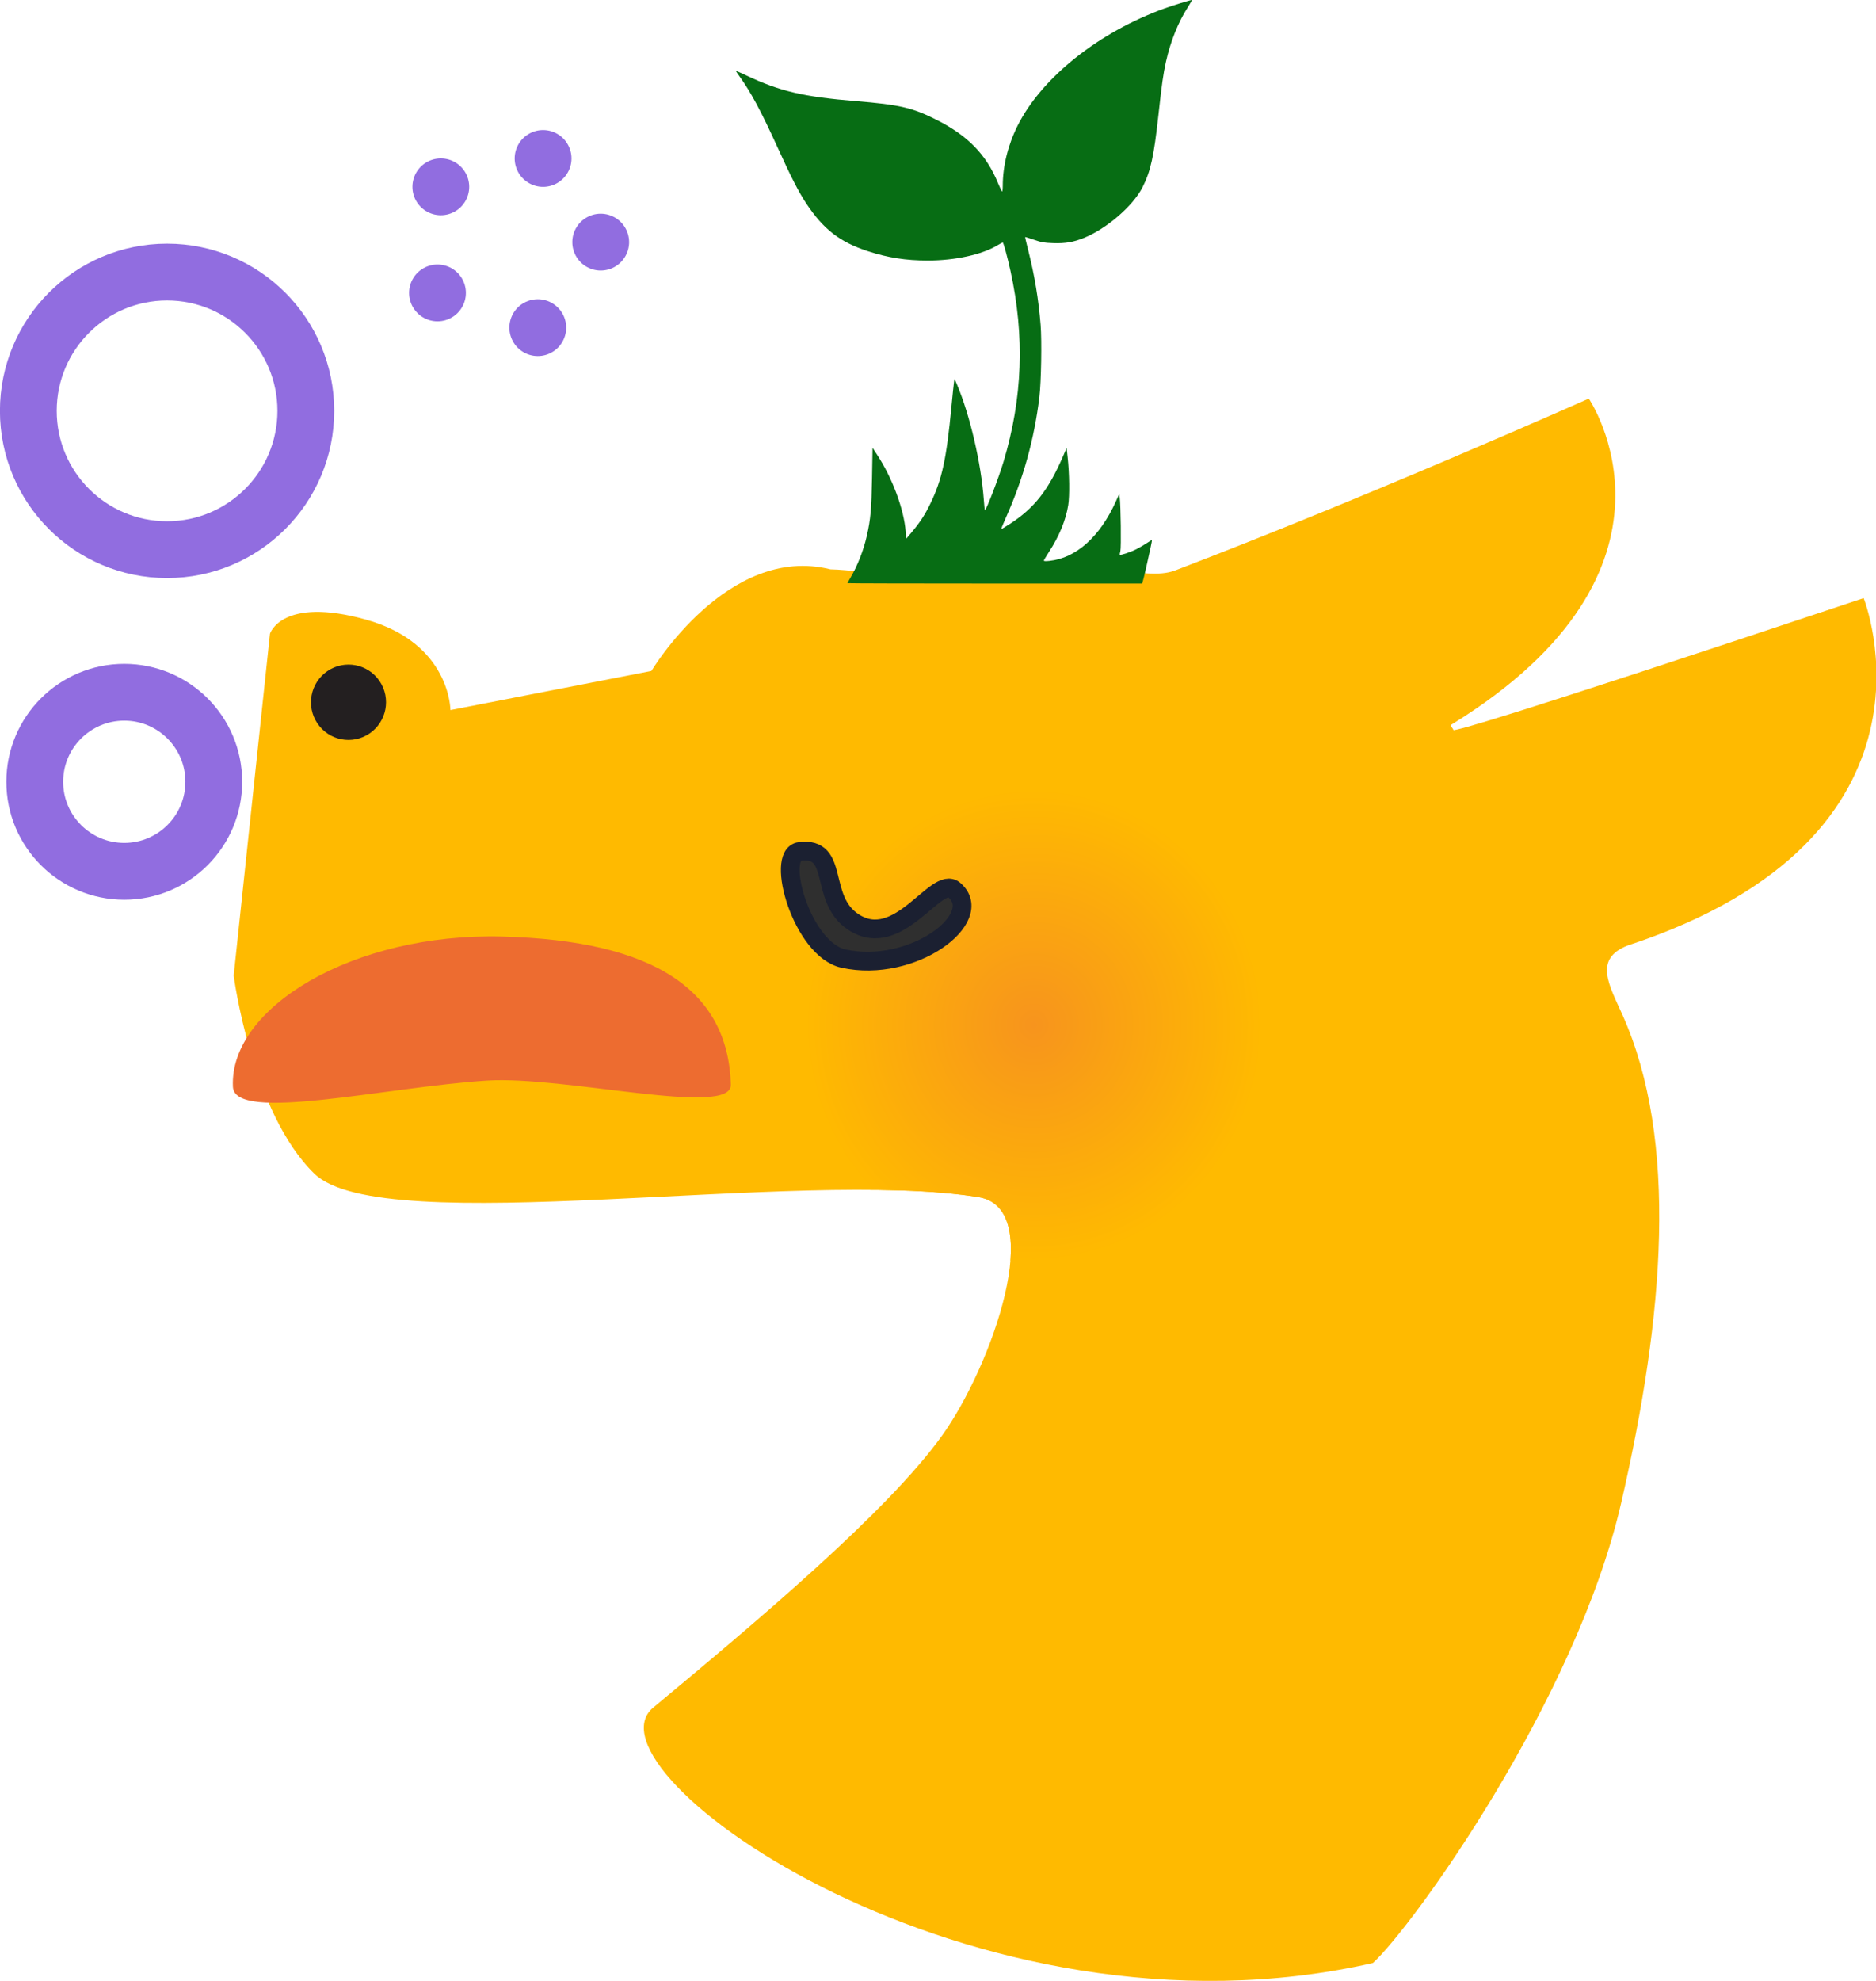 <?xml version="1.0" encoding="UTF-8" standalone="no"?>
<svg
   width="500.342"
   height="528.127"
   viewBox="0 0 500.342 528.127"
   version="1.1"
   xml:space="preserve"
   style="clip-rule:evenodd;fill-rule:evenodd;stroke-miterlimit:10"
   id="svg13614"
   sodipodi:docname="dragnsleep_plont.svg"
   inkscape:version="1.2.2 (b0a8486541, 2022-12-01)"
   xmlns:inkscape="http://www.inkscape.org/namespaces/inkscape"
   xmlns:sodipodi="http://sodipodi.sourceforge.net/DTD/sodipodi-0.dtd"
   xmlns="http://www.w3.org/2000/svg"
   xmlns:svg="http://www.w3.org/2000/svg"
   xmlns:serif="http://www.serif.com/"><sodipodi:namedview
   id="namedview13616"
   pagecolor="#ffffff"
   bordercolor="#000000"
   borderopacity="0.25"
   inkscape:showpageshadow="2"
   inkscape:pageopacity="0.0"
   inkscape:pagecheckerboard="0"
   inkscape:deskcolor="#d1d1d1"
   showgrid="false"
   inkscape:zoom="1.4960938"
   inkscape:cx="247.3107"
   inkscape:cy="175.45692"
   inkscape:window-width="1906"
   inkscape:window-height="920"
   inkscape:window-x="5"
   inkscape:window-y="42"
   inkscape:window-maximized="1"
   inkscape:current-layer="svg13614" />
    <g
   id="Layer-2"
   serif:id="Layer 2"
   transform="translate(-8.401,25.425)">
        <g
   transform="matrix(0.859,0,0,0.859,106.048,463.31)"
   id="g13576">
            <path
   d="m 0,-376.63 c 26.196,7.325 26.175,28.061 26.175,28.061 l 62.401,-12.146 c 0,0 23.662,-39.547 55.585,-31.524 12.095,0.262 25.275,4.799 90.028,0.895 5.351,-0.322 11.667,1.491 17.119,-0.597 61.776,-23.65 128.309,-53.305 128.309,-53.305 0,0 36.061,52.85 -42.734,101.247 0,1.541 -0.25,-0.29 0.75,1.666 1.882,-0.208 11.231,-2.256 127.325,-40.974 0,0 29.682,73.974 -73.204,107.789 -10.834,4.167 -5.731,12.44 -1.614,21.685 17.272,38.785 13,93 -0.5,151.5 -14.182,61.46 -64.814,131.449 -77.042,142.649 -124.517,28.3 -246.941,-59.75 -223.46,-79.272 31.579,-26.254 72.562,-60.575 89.642,-84.377 15.492,-21.59 32.86,-70.564 11.36,-74.064 -55.855,-9.093 -184.897,13.429 -206.203,-7.263 -19.537,-18.972 -25.054,-61.501 -25.054,-61.501 l 11.264,-106.119 c 0,0 3.657,-11.674 29.853,-4.35"
   style="fill:#ffba00;fill-rule:nonzero"
   id="path13565" />
            <clipPath
   id="_clip1">
                <path
   d="m 0,-376.63 c 26.196,7.325 26.175,28.061 26.175,28.061 l 62.401,-12.146 c 0,0 23.662,-39.547 55.585,-31.524 12.095,0.262 25.275,4.799 90.028,0.895 5.351,-0.322 11.667,1.491 17.119,-0.597 61.776,-23.65 128.309,-53.305 128.309,-53.305 0,0 36.061,52.85 -42.734,101.247 0,1.541 -0.25,-0.29 0.75,1.666 1.882,-0.208 11.231,-2.256 127.325,-40.974 0,0 29.682,73.974 -73.204,107.789 -10.834,4.167 -5.731,12.44 -1.614,21.685 17.272,38.785 13,93 -0.5,151.5 -14.182,61.46 -64.814,131.449 -77.042,142.649 -124.517,28.3 -246.941,-59.75 -223.46,-79.272 31.579,-26.254 72.562,-60.575 89.642,-84.377 15.492,-21.59 32.86,-70.564 11.36,-74.064 -55.855,-9.093 -184.897,13.429 -206.203,-7.263 -19.537,-18.972 -25.054,-61.501 -25.054,-61.501 l 11.264,-106.119 c 0,0 3.657,-11.674 29.853,-4.35"
   clip-rule="nonzero"
   id="path13567" />
            </clipPath>
            <g
   clip-path="url(#_clip1)"
   id="g13574">
                <g
   transform="matrix(0,73.479,71.043,0,207.329,-250.796)"
   id="g13572">
                    <circle
   cx="0"
   cy="0"
   style="fill:url(#_Radial2)"
   id="ellipse13570"
   r="1" />
                </g>
            </g>
        </g>
        <g
   transform="matrix(-0.712,0.48,0.48,0.712,110.651,165.569)"
   id="g13580">
            <path
   d="m 6.534,-21.372 c 6.448,0.027 11.676,5.28 11.676,11.733 0,6.454 -5.228,11.663 -11.676,11.637 -6.448,-0.027 -11.676,-5.28 -11.676,-11.733 0,-6.454 5.228,-11.663 11.676,-11.637"
   style="fill:#231f20;fill-rule:nonzero"
   id="path13578" />
        </g>
        <g
   transform="matrix(-0.208,0.833,0.833,0.208,263.664,200.04)"
   id="g13584">
            <path
   d="m 13.585,-46.974 c 2.847,-7.265 29.351,8.066 28.987,21.192 C 41.962,-3.802 19.568,14.307 13.585,2.503 10.247,-4.082 36.309,-9.538 30.832,-25.447 26.543,-37.905 8.936,-35.112 13.585,-46.974"
   style="fill:#2f2f2f;fill-rule:nonzero"
   id="path13582" />
        </g>
        <g
   transform="matrix(-0.208,0.833,0.833,0.208,263.664,200.04)"
   id="g13588">
            <path
   d="m 13.585,-46.974 c 2.847,-7.265 29.351,8.066 28.987,21.192 C 41.962,-3.802 19.568,14.307 13.585,2.503 10.247,-4.082 36.309,-9.538 30.832,-25.447 26.543,-37.905 8.936,-35.112 13.585,-46.974 Z"
   style="fill:none;fill-rule:nonzero;stroke:#1b2031;stroke-width:5.82px"
   id="path13586" />
        </g>
        <g
   transform="matrix(1.328,0,0,1.328,-902.599,-124.262)"
   id="g13592">
            <path
   d="m 732.773,292.626 c -0.764,-15.864 24.142,-30.954 54.054,-30.18 30.792,0.797 45.371,10.902 45.946,29.73 0.202,6.64 -33.403,-1.812 -48.981,-0.812 -20.511,1.318 -50.669,8.533 -51.019,1.262 z"
   style="fill:#ed6c30"
   id="path13590" />
        </g>
        <g
   transform="translate(-60.895,29.718)"
   id="g13596">
            <circle
   cx="102.438"
   cy="153.291"
   r="23.874"
   style="fill:none;stroke:#916de0;stroke-width:15.15px;stroke-linecap:round;stroke-linejoin:round;stroke-miterlimit:1.5"
   id="circle13594" />
        </g>
        <g
   transform="translate(42.302,-114.162)"
   id="g13600">
            <circle
   cx="102.438"
   cy="153.291"
   r="23.874"
   style="fill:none;stroke:#916de0;stroke-width:15.15px;stroke-linecap:round;stroke-linejoin:round;stroke-miterlimit:1.5;stroke-dasharray:0, 30.3, 0, 0"
   id="circle13598" />
        </g>
        <g
   transform="matrix(1.55,0,0,1.55,-105.819,-153.485)"
   id="g13604">
            <circle
   cx="102.438"
   cy="153.291"
   r="23.874"
   style="fill:none;stroke:#916de0;stroke-width:9.77px;stroke-linecap:round;stroke-linejoin:round;stroke-miterlimit:1.5"
   id="circle13602" />
        </g>
    </g>
    <defs
   id="defs13612">
        <radialGradient
   id="_Radial2"
   cx="0"
   cy="0"
   r="1"
   gradientUnits="userSpaceOnUse"
   gradientTransform="matrix(0,1,1,0,-8.49688e-6,8.49688e-6)"><stop
     offset="0"
     style="stop-color:rgb(247,148,29);stop-opacity:1"
     id="stop13607" /><stop
     offset="1"
     style="stop-color:rgb(255,186,0);stop-opacity:1"
     id="stop13609" /></radialGradient>
    </defs>
<path
   style="clip-rule:evenodd;fill:#076d14;fill-opacity:0.997;fill-rule:evenodd;stroke-width:0.219;stroke-miterlimit:10"
   d="m 226.029,155.488 c 3.1e-4,-0.054 0.358,-0.709 0.796,-1.456 1.891,-3.226 3.489,-7.316 4.36,-11.156 1.005,-4.434 1.245,-7.115 1.39,-15.521 l 0.137,-7.961 1.191,1.806 c 4.068,6.17 7.192,14.56 7.649,20.54 l 0.145,1.899 1.56,-1.861 c 2.192,-2.615 3.43,-4.523 4.902,-7.559 3.066,-6.322 4.269,-11.857 5.592,-25.731 0.304,-3.184 0.614,-6.177 0.69,-6.65 l 0.138,-0.861 0.622,1.457 c 3.451,8.088 6.47,21.024 7.179,30.756 0.108,1.483 0.241,2.742 0.296,2.796 0.275,0.275 3.643,-8.451 4.97,-12.88 5.093,-16.989 5.69,-33.398 1.852,-50.903 -0.782,-3.569 -1.867,-7.56 -2.055,-7.56 -0.09,-1.7e-5 -0.738,0.345 -1.439,0.768 -4.126,2.485 -11.308,4.053 -18.557,4.053 -5.834,-3e-6 -10.625,-0.749 -16.004,-2.502 -7.415,-2.416 -11.821,-5.82 -16.34,-12.622 -2.106,-3.17 -4.012,-6.887 -7.805,-15.226 -4.342,-9.545 -7.05,-14.582 -10.125,-18.83 -0.517,-0.715 -0.908,-1.332 -0.869,-1.371 0.04,-0.039 1.295,0.509 2.791,1.22 8.832,4.194 15.227,5.688 29.235,6.831 11.639,0.949 15.038,1.74 21.473,4.991 8.336,4.213 13.261,9.282 16.369,16.851 0.509,1.238 1.003,2.252 1.099,2.252 0.096,-7.3e-5 0.175,-0.694 0.175,-1.543 0,-5.285 1.409,-10.949 4.008,-16.111 C 277.869,20.663 293.049,8.579 310.615,2.231 312.586,1.518 317.514,-5.996662e-6 317.855,0 c 0.111,-6.0996662e-5 -0.343,0.836 -1.009,1.858 -2.541,3.898 -4.68,9.212 -5.868,14.577 -0.738,3.332 -1.102,5.902 -2.006,14.157 -1.222,11.154 -2.069,15.006 -4.249,19.325 -2.507,4.966 -9.567,11.071 -15.632,13.517 -2.827,1.14 -5.003,1.504 -8.261,1.383 -2.44,-0.091 -3.018,-0.193 -5.05,-0.892 -1.262,-0.434 -2.324,-0.76 -2.36,-0.725 -0.036,0.036 0.333,1.63 0.818,3.544 1.694,6.679 2.761,13.102 3.303,19.882 0.342,4.279 0.155,15.241 -0.329,19.216 -1.37,11.271 -4.276,21.734 -8.935,32.177 -0.717,1.607 -1.265,2.961 -1.218,3.008 0.048,0.047 1.008,-0.51 2.135,-1.239 6.672,-4.315 10.391,-9.035 14.359,-18.222 l 0.922,-2.135 0.271,2.463 c 0.477,4.337 0.552,10.295 0.159,12.768 -0.638,4.017 -2.405,8.307 -5.172,12.552 -0.731,1.122 -1.329,2.14 -1.329,2.264 1.2e-4,0.146 0.516,0.17 1.479,0.069 7.112,-0.745 13.47,-6.426 17.715,-15.829 l 0.918,-2.034 0.126,0.939 c 0.278,2.072 0.417,13.428 0.175,14.294 -0.133,0.475 -0.195,0.911 -0.138,0.967 0.202,0.202 2.793,-0.651 4.339,-1.429 0.865,-0.435 2.147,-1.181 2.849,-1.658 0.702,-0.477 1.312,-0.832 1.354,-0.789 0.042,0.042 -0.101,0.865 -0.318,1.828 -0.217,0.963 -0.662,2.983 -0.988,4.49 -0.326,1.507 -0.749,3.306 -0.94,3.999 l -0.347,1.26 -39.299,2e-5 c -21.614,-1e-5 -39.299,-0.044 -39.299,-0.098 z"
   id="path2026"
   inkscape:label="plont" /></svg>
